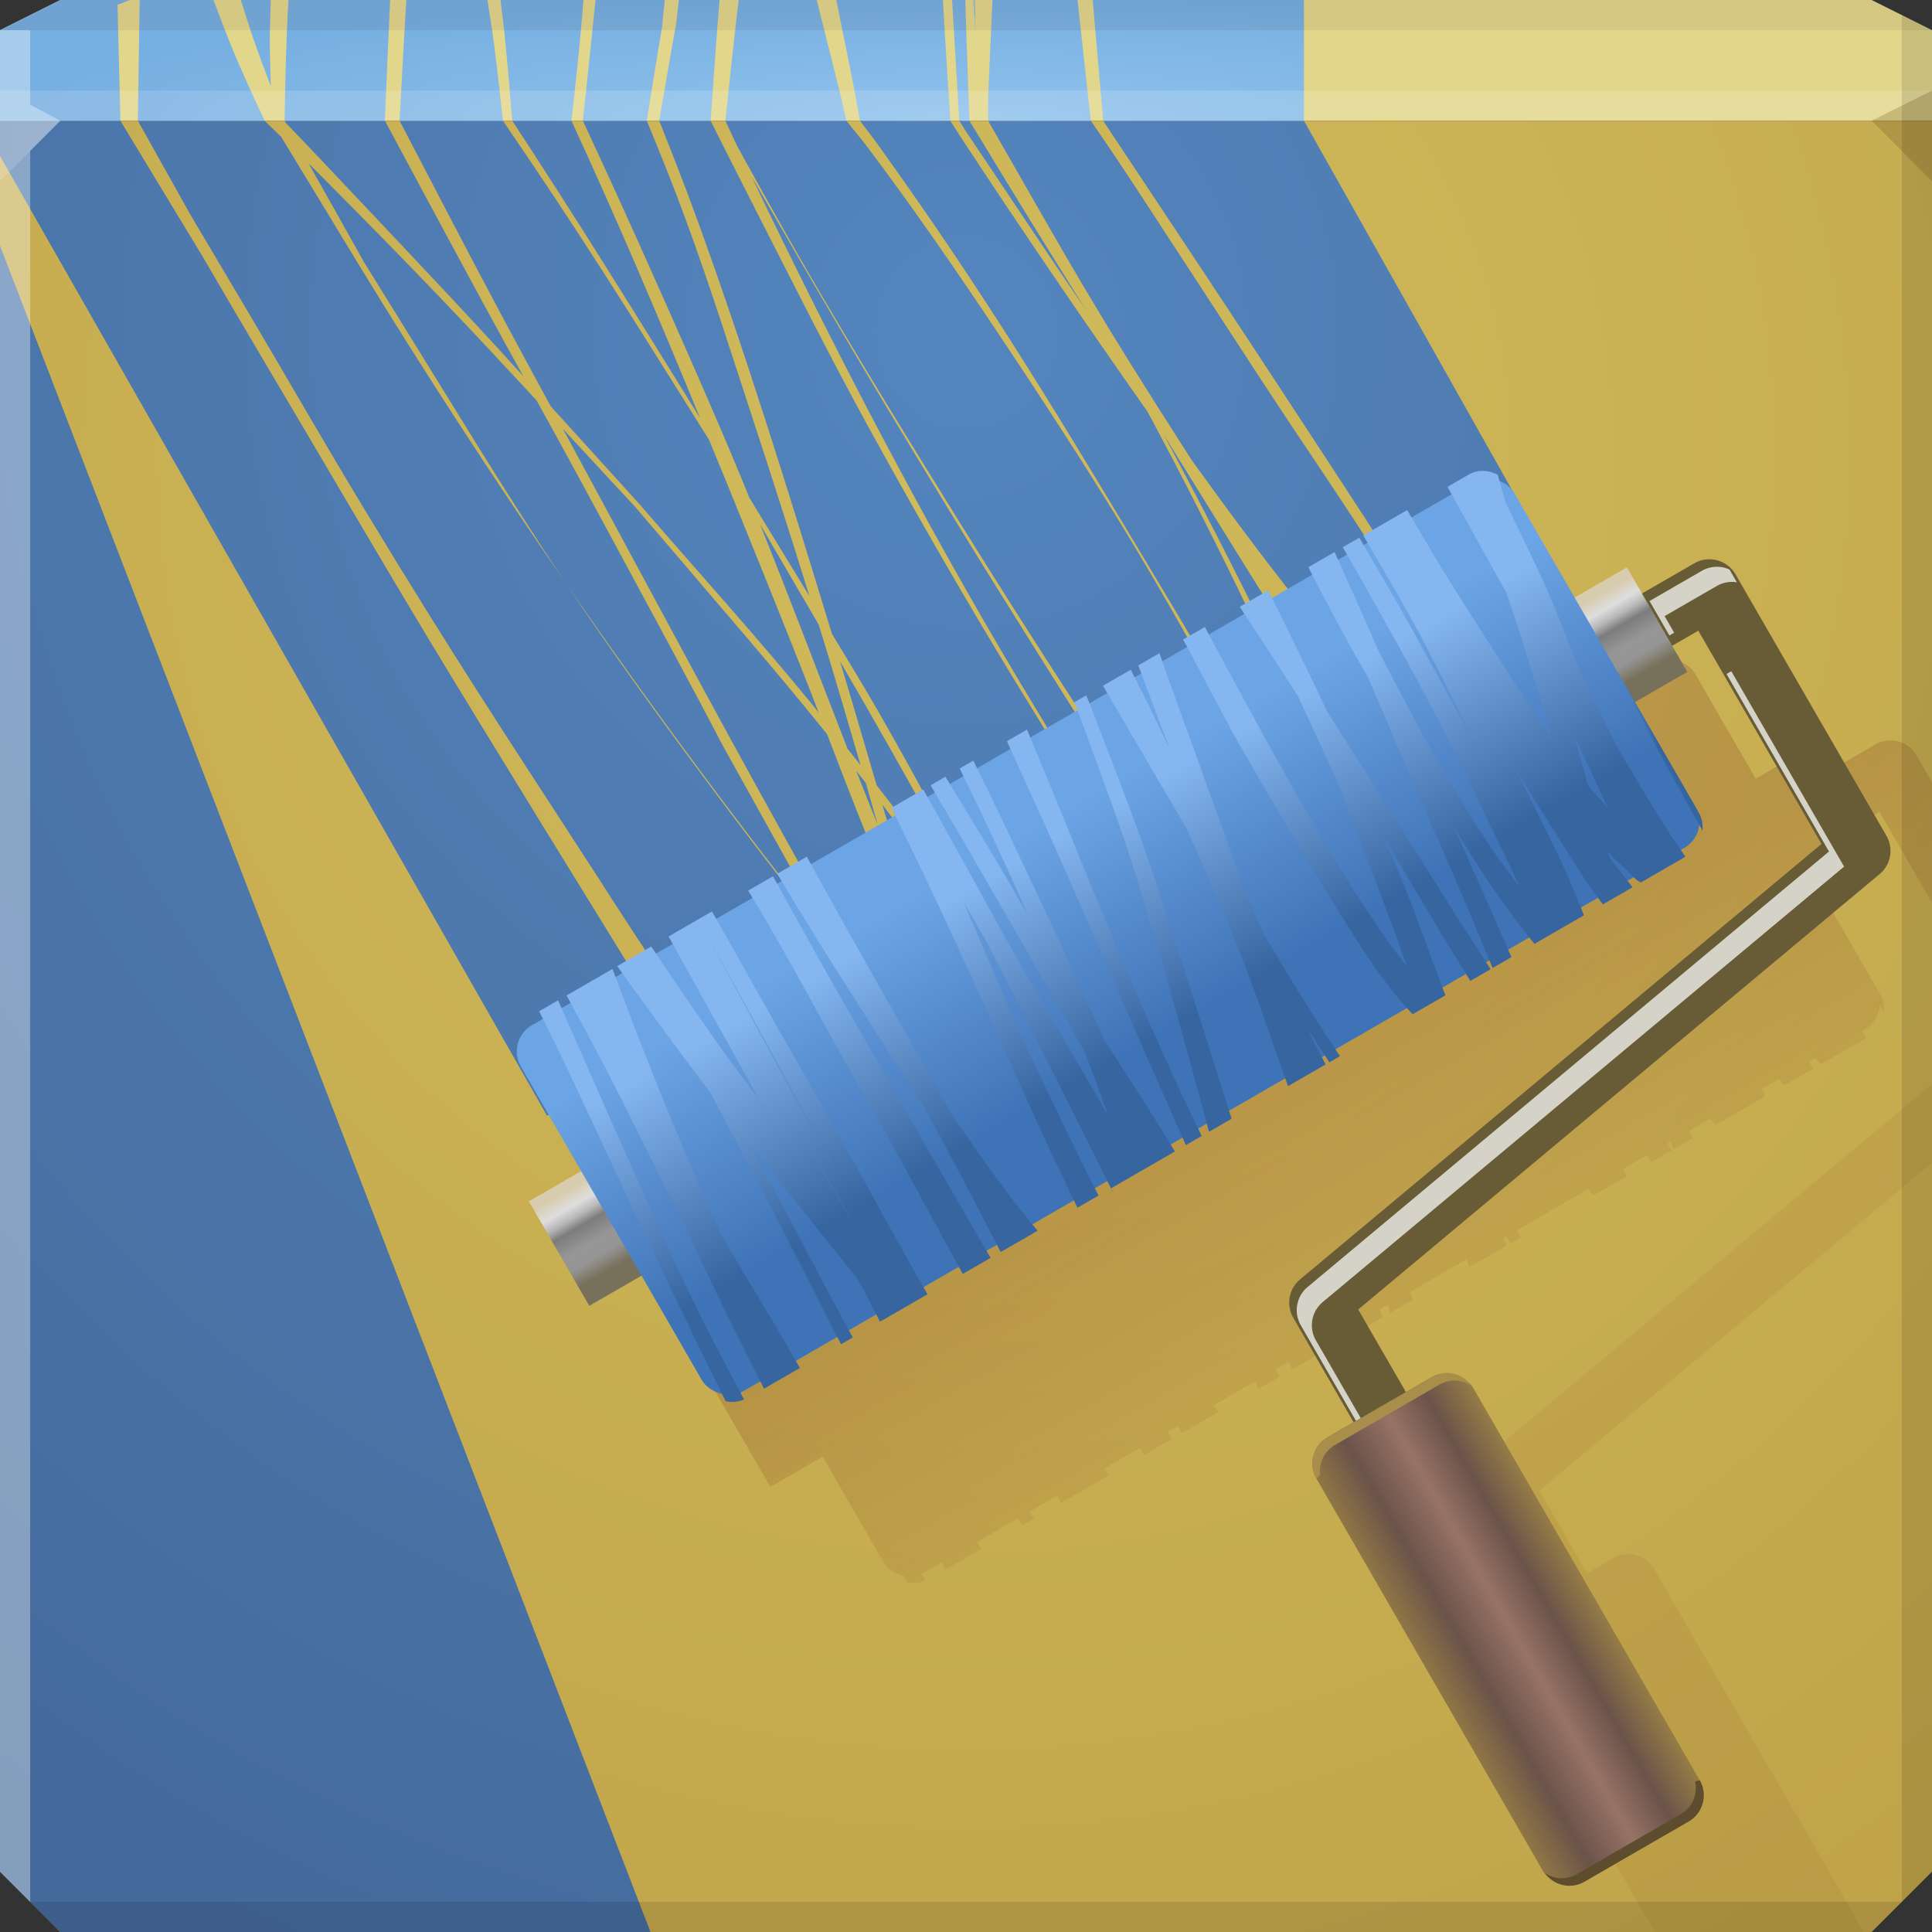 <?xml version="1.0" encoding="UTF-8" standalone="no"?>
<!-- Created with Inkscape (http://www.inkscape.org/) -->

<svg
   xmlns:dc="http://purl.org/dc/elements/1.1/"
   xmlns:cc="http://creativecommons.org/ns#"
   xmlns:rdf="http://www.w3.org/1999/02/22-rdf-syntax-ns#"
   xmlns:svg="http://www.w3.org/2000/svg"
   xmlns="http://www.w3.org/2000/svg"
   xmlns:xlink="http://www.w3.org/1999/xlink"
   xmlns:sodipodi="http://sodipodi.sourceforge.net/DTD/sodipodi-0.dtd"
   xmlns:inkscape="http://www.inkscape.org/namespaces/inkscape"
   width="64"
   height="64"
   id="svg13094"
   version="1.1"
   inkscape:version="0.91+devel r"
   sodipodi:docname="style.svg">
  <rect width="100%" height="100%" fill="#333333" stroke="none"/>
  <sodipodi:namedview
     id="base"
     pagecolor="#cbcdd6"
     bordercolor="#666666"
     borderopacity="1.0"
     inkscape:pageopacity="1"
     inkscape:pageshadow="2"
     inkscape:zoom="8.0000004"
     inkscape:cx="61.65793"
     inkscape:cy="29.358615"
     inkscape:document-units="px"
     inkscape:current-layer="svg13094"
     showgrid="true"
     inkscape:snap-bbox="true"
     inkscape:bbox-paths="true"
     inkscape:bbox-nodes="true"
     inkscape:snap-bbox-edge-midpoints="true"
     inkscape:snap-bbox-midpoints="true"
     inkscape:object-paths="true"
     inkscape:snap-intersection-paths="true"
     inkscape:object-nodes="true"
     inkscape:snap-smooth-nodes="true"
     inkscape:snap-midpoints="true"
     inkscape:snap-object-midpoints="true"
     inkscape:snap-center="true"
     showguides="true"
     inkscape:guide-bbox="true"
     inkscape:window-width="1920"
     inkscape:window-height="1027"
     inkscape:window-x="-10"
     inkscape:window-y="31"
     inkscape:window-maximized="1"
     inkscape:snap-global="false"
     fit-margin-top="0"
     fit-margin-left="0"
     fit-margin-right="0"
     fit-margin-bottom="0"
     showborder="true"
     inkscape:showpageshadow="false"
     inkscape:snap-page="true">
    <inkscape:grid
       type="xygrid"
       id="grid3075"
       empspacing="5"
       visible="true"
       enabled="true"
       snapvisiblegridlinesonly="true"
       originx="1.6362304e-08px"
       originy="18px" />
  </sodipodi:namedview>
  <defs
     id="defs13096">
    <linearGradient
       inkscape:collect="always"
       id="linearGradient4723">
      <stop
         style="stop-color:#560000;stop-opacity:0.149"
         offset="0"
         id="stop4725" />
      <stop
         style="stop-color:#560000;stop-opacity:0.051"
         offset="1"
         id="stop4727" />
    </linearGradient>
    <linearGradient
       id="linearGradient4573">
      <stop
         id="stop4575"
         offset="0"
         style="stop-color:#977e46;stop-opacity:1" />
      <stop
         style="stop-color:#6b534a;stop-opacity:1"
         offset="0.257"
         id="stop4765" />
      <stop
         style="stop-color:#977365;stop-opacity:1"
         offset="0.493"
         id="stop4577" />
      <stop
         id="stop4763"
         offset="0.77"
         style="stop-color:#6b534a;stop-opacity:1" />
      <stop
         id="stop4579"
         offset="1"
         style="stop-color:#8e7545;stop-opacity:1" />
    </linearGradient>
    <linearGradient
       id="linearGradient4473">
      <stop
         id="stop4475"
         style="stop-color:#6ca5e6;stop-opacity:1"
         offset="0" />
      <stop
         id="stop4477"
         style="stop-color:#3f73b7;stop-opacity:1"
         offset="1" />
    </linearGradient>
    <linearGradient
       id="linearGradient4310">
      <stop
         offset="0"
         style="stop-color:#77a6db;stop-opacity:1"
         id="stop4312" />
      <stop
         offset="1"
         style="stop-color:#4c7cba;stop-opacity:1"
         id="stop4314" />
    </linearGradient>
    <linearGradient
       id="linearGradient4302">
      <stop
         offset="0"
         style="stop-color:#86b6ef;stop-opacity:1"
         id="stop4304" />
      <stop
         offset="1"
         style="stop-color:#37659f;stop-opacity:1"
         id="stop4306" />
    </linearGradient>
    <linearGradient
       inkscape:collect="always"
       id="linearGradient4173">
      <stop
         style="stop-color:#cdaf57;stop-opacity:1"
         offset="0"
         id="stop4175" />
      <stop
         id="stop4183"
         offset="0.285"
         style="stop-color:#c99d40;stop-opacity:1" />
      <stop
         id="stop4181"
         offset="0.639"
         style="stop-color:#e0c86f;stop-opacity:1" />
      <stop
         style="stop-color:#c5a54d;stop-opacity:1"
         offset="1"
         id="stop4177" />
    </linearGradient>
    <linearGradient
       inkscape:collect="always"
       xlink:href="#linearGradient4173"
       id="linearGradient4179"
       x1="33"
       y1="51"
       x2="27"
       y2="51"
       gradientUnits="userSpaceOnUse" />
    <linearGradient
       inkscape:collect="always"
       xlink:href="#linearGradient4310"
       id="linearGradient4308"
       gradientUnits="userSpaceOnUse"
       x1="25"
       y1="17"
       x2="25"
       y2="31" />
    <radialGradient
       inkscape:collect="always"
       xlink:href="#linearGradient5602-5"
       id="radialGradient4140"
       cx="37.966"
       cy="26.576"
       fx="37.966"
       fy="26.576"
       r="32"
       gradientTransform="matrix(0,1.844,-1.75,0,78.508,-59)"
       gradientUnits="userSpaceOnUse" />
    <linearGradient
       id="linearGradient5602-5">
      <stop
         id="stop5604-2"
         style="stop-color:#5485be;stop-opacity:1;"
         offset="0" />
      <stop
         id="stop5606-7"
         style="stop-color:#446a9b;stop-opacity:1;"
         offset="1" />
    </linearGradient>
    <radialGradient
       inkscape:collect="always"
       xlink:href="#linearGradient3872"
       id="radialGradient3878"
       cx="32"
       cy="35.009"
       fx="32"
       fy="35.009"
       r="32"
       gradientTransform="matrix(1,0,0,0.126,0,-0.426)"
       gradientUnits="userSpaceOnUse" />
    <linearGradient
       inkscape:collect="always"
       id="linearGradient3872">
      <stop
         style="stop-color:#91c3ed;stop-opacity:1"
         offset="0"
         id="stop3874" />
      <stop
         style="stop-color:#76afe1;stop-opacity:1"
         offset="1"
         id="stop3876" />
    </linearGradient>
    <radialGradient
       inkscape:collect="always"
       xlink:href="#linearGradient3872"
       id="radialGradient4470"
       gradientUnits="userSpaceOnUse"
       gradientTransform="matrix(1,0,0,0.126,0,-0.426)"
       cx="32"
       cy="35.009"
       fx="32"
       fy="35.009"
       r="32" />
    <linearGradient
       id="linearGradient3979">
      <stop
         style="stop-color:#77715b;stop-opacity:1"
         offset="0"
         id="stop3981" />
      <stop
         id="stop3987"
         offset="0.198"
         style="stop-color:#959595;stop-opacity:1;" />
      <stop
         style="stop-color:#969696;stop-opacity:1;"
         offset="0.367"
         id="stop3989" />
      <stop
         id="stop3991"
         offset="0.582"
         style="stop-color:#7c7c7c;stop-opacity:1;" />
      <stop
         style="stop-color:#b7b7b7;stop-opacity:1;"
         offset="0.698"
         id="stop3993" />
      <stop
         id="stop3995"
         offset="0.821"
         style="stop-color:#dedede;stop-opacity:1;" />
      <stop
         style="stop-color:#d8ccaf;stop-opacity:1"
         offset="1"
         id="stop3983" />
    </linearGradient>
    <linearGradient
       inkscape:collect="always"
       xlink:href="#linearGradient3979"
       id="linearGradient4704"
       gradientUnits="userSpaceOnUse"
       x1="9.506"
       y1="25.303"
       x2="9.506"
       y2="22.317" />
    <linearGradient
       inkscape:collect="always"
       xlink:href="#linearGradient4473"
       id="linearGradient4706"
       gradientUnits="userSpaceOnUse"
       x1="25"
       y1="19.677"
       x2="25"
       y2="27.646" />
    <linearGradient
       inkscape:collect="always"
       xlink:href="#linearGradient4302"
       id="linearGradient4710"
       gradientUnits="userSpaceOnUse"
       gradientTransform="matrix(1,0,0,1.039,0,-0.951)"
       x1="25"
       y1="20.451"
       x2="25"
       y2="27.498" />
    <linearGradient
       inkscape:collect="always"
       xlink:href="#linearGradient4723"
       id="linearGradient4729"
       x1="33.549"
       y1="41.044"
       x2="38.494"
       y2="49.609"
       gradientUnits="userSpaceOnUse" />
    <radialGradient
       inkscape:collect="always"
       xlink:href="#linearGradient5602-0"
       id="radialGradient4140-2"
       cx="37.966"
       cy="26.576"
       fx="37.966"
       fy="26.576"
       r="32"
       gradientTransform="matrix(1.3133374e-7,1.844,-1.75,1.2465572e-7,78.508,-55)"
       gradientUnits="userSpaceOnUse" />
    <linearGradient
       id="linearGradient5602-0">
      <stop
         id="stop5604-5"
         style="stop-color:#d1bb5b;stop-opacity:1;"
         offset="0" />
      <stop
         id="stop5606-73"
         style="stop-color:#c0a349;stop-opacity:1;"
         offset="1" />
    </linearGradient>
    <linearGradient
       inkscape:collect="always"
       xlink:href="#linearGradient4573"
       id="linearGradient4777"
       gradientUnits="userSpaceOnUse"
       x1="33.073"
       y1="48.291"
       x2="27.059"
       y2="48.291" />
  </defs>
  <path
     inkscape:connector-curvature="0"
     style="color:#000000;display:inline;overflow:visible;visibility:visible;fill:#e2d68b;fill-opacity:1;fill-rule:nonzero;stroke:none;stroke-width:2.286;marker:none;enable-background:accumulate"
     d="M 2,0 0,1 0,4 32,4 64,4 64,1 62,0 32,0 2,0 Z"
     id="path6502" />
  <path
     inkscape:connector-curvature="0"
     style="color:#000000;display:inline;overflow:visible;visibility:visible;fill:url(#radialGradient4140-2);fill-opacity:1;fill-rule:nonzero;stroke:none;stroke-width:2.286;marker:none;enable-background:accumulate"
     d="m 0,4 0,30 0,28 2,2 30,0 30,0 2,-2 L 64,34 64,4 32,4 0,4 Z"
     id="path6498" />
  <g
     id="g3043-9"
     inkscape:export-filename="folder.png"
     inkscape:export-xdpi="90"
     inkscape:export-ydpi="90"
     transform="translate(-0.625,0.082)" />
  <g
     id="scalable-6"
     transform="matrix(1.039,0,0,1.039,1214.722,1878.812)"
     inkscape:label="#g3701"
     style="fill:#ffffff" />
  <g
     id="g3043-3"
     inkscape:export-filename="folder.png"
     inkscape:export-xdpi="90"
     inkscape:export-ydpi="90"
     transform="translate(-0.625,0.082)" />
  <g
     id="scalable-2"
     transform="matrix(1.039,0,0,1.039,1214.722,1878.812)"
     inkscape:label="#g3701"
     style="fill:#ffffff" />
  <path
     style="color:#000000;display:inline;overflow:visible;visibility:visible;opacity:1;fill:url(#radialGradient4140);fill-opacity:1;fill-rule:nonzero;stroke:none;stroke-width:2.286;stroke-linecap:butt;stroke-linejoin:miter;stroke-miterlimit:4;stroke-dasharray:none;stroke-dashoffset:0;stroke-opacity:1;marker:none;enable-background:accumulate"
     d="M 0,4 0,5.168 18.119,36.953 22.848,35.164 C 22.619,34.823 22.391,34.482 22.162,34.141 20.065,30.739 16.104,24.336 14.064,20.945 12.724,18.717 11.41,16.472 10.088,14.232 8.954,12.313 7.816,10.396 6.695,8.469 5.835,7.049 4.973,5.631 4.115,4.209 4.081,4.152 4.025,4.058 3.99,4 Z m 4.566,0 c 0.717,1.281 1.627,2.909 1.76,3.145 0.638,1.071 1.273,2.144 1.908,3.217 1.286,2.174 2.541,4.367 3.85,6.527 3.072,5.073 4.584,7.326 7.781,12.262 1.228,1.925 2.494,3.824 3.77,5.717 l 4.943,-1.871 c -0.31,-0.55 -0.547,-0.964 -0.898,-1.584 -1.188,-1.484 -2.358,-2.984 -3.5,-4.504 -2.387,-3.176 -3.996,-5.435 -5.41,-7.549 2.801,4.055 5.743,8.012 8.807,11.873 -0.029,-0.051 -0.043,-0.077 -0.072,-0.129 C 20.906,19.222 26.767,29.852 20.154,17.625 18.41,14.4 18.28,14.18 17.775,13.266 15.586,10.899 13.89,9.09 10.33,5.521 c -0.034,-0.034 -0.07,-0.066 -0.104,-0.1 0.585,1.035 0.851,1.507 1.826,3.252 2.981,4.79 4.626,7.56 6.682,10.635 C 16.351,15.857 14.064,12.336 11.877,8.756 11.026,7.344 10.166,5.938 9.311,4.529 9.129,4.353 8.948,4.176 8.766,4 Z M 27.576,31.232 c 0.041,0.072 0.064,0.109 0.104,0.18 0.36,0.449 0.732,0.888 1.096,1.334 -0.405,-0.501 -0.799,-1.009 -1.199,-1.514 z M 9.43,4 c 0.012,0.02 0.031,0.057 0.043,0.078 0.388,0.404 0.777,0.808 1.162,1.215 4.336,4.587 5.233,5.551 6.699,7.166 C 16.554,11.051 16.116,10.274 12.805,4.102 12.787,4.068 12.768,4.034 12.75,4 Z m 3.807,0 c 1.15,2.209 2.298,4.42 3.471,6.617 0.507,0.95 1.023,1.895 1.535,2.842 0.802,0.887 1.019,1.124 2.941,3.242 1.908,2.213 3.875,4.376 5.725,6.639 0.074,0.09 0.138,0.174 0.211,0.264 -0.209,-0.542 -0.421,-1.083 -0.635,-1.623 -0.789,-1.988 -1.589,-3.971 -2.396,-5.951 -0.2,-0.49 -0.405,-0.979 -0.605,-1.469 C 20.811,10.302 19.194,7.696 16.66,4 Z m 3.732,0 c 2.186,3.333 4.04,6.328 6.221,9.848 C 21.83,10.539 20.428,7.248 18.93,4 Z m 2.338,0 c 0.743,1.597 1.47,3.179 2.574,5.664 0.914,2.058 1.827,4.119 2.689,6.199 0.092,0.221 0.164,0.408 0.252,0.623 0.663,1.09 1.329,2.177 1.994,3.266 C 26.216,17.827 25.603,15.906 24.975,13.99 24.229,11.716 23.511,9.431 22.684,7.186 22.289,6.114 21.861,5.056 21.426,4 Z m 2.529,0 c 0.409,1.025 0.812,2.051 1.191,3.088 1.632,4.459 3.128,9.306 4.512,13.844 0.006,0.021 0.011,0.042 0.018,0.062 0.523,0.865 1.051,1.727 1.555,2.604 1.443,2.51 2.768,5.084 4.158,7.623 l 4.723,-1.787 c -1.498,-2.219 -2.916,-4.495 -4.311,-6.781 -1.687,-2.764 -3.301,-5.574 -4.861,-8.412 C 27.407,11.669 26.101,9.042 24.766,6.43 24.219,5.36 23.953,4.816 23.541,4 Z m 2.193,0 c 0.127,0.27 0.249,0.543 0.377,0.812 0.755,1.373 1.517,2.744 2.303,4.1 1.603,2.764 3.279,5.486 4.963,8.201 2.692,4.34 5.015,7.879 7.65,11.816 l 3.555,-1.344 c -0.303,-0.56 -0.533,-0.996 -0.887,-1.643 -1.407,-2.574 -2.8,-5.157 -4.307,-7.674 C 36.22,15.826 34.665,13.437 33.084,11.068 31.692,8.983 30.272,6.916 28.766,4.912 28.532,4.601 28.279,4.305 28.037,4 Z m 4.457,0 c 0.187,0.251 0.384,0.496 0.566,0.75 3.389,4.714 5.676,8.463 8.693,13.49 1.513,2.521 3.015,5.048 4.461,7.607 0.228,0.403 0.626,1.159 0.898,1.652 l 1.291,-0.49 C 42.495,22.449 40.351,17.995 38.016,13.641 35.894,10.627 33.818,7.58 31.797,4.498 31.43,3.923 31.794,4.492 31.48,4 Z m 3.291,0 c 0.081,0.127 0.161,0.255 0.242,0.383 1.321,1.963 2.624,3.939 3.959,5.893 C 35.379,9.314 34.776,8.355 34.182,7.391 33.487,6.264 32.801,5.131 32.113,4 L 32,4 Z m 0.955,0 c 3.055,5.329 3.468,6.128 6.732,11.225 0.555,0.766 1.11,1.533 1.676,2.291 1.36,1.824 2.784,3.599 4.186,5.391 1.421,1.815 1.715,2.179 2.279,2.891 l 2.008,-0.76 C 48.4,22.99 47.212,20.926 45.945,18.912 44.603,16.777 43.165,14.706 41.787,12.594 37.371,5.828 37.383,5.817 36.135,4 Z m 3.812,0 c 1.858,2.799 3.715,5.585 5.572,8.42 1.382,2.11 2.773,4.215 4.129,6.342 1.29,2.023 2.554,4.063 3.807,6.109 L 54.094,23.342 43.195,4 Z M 24.893,5.84 c 2.731,5.708 5.648,11.327 8.896,16.764 1.374,2.299 2.77,4.586 4.264,6.809 l 1.014,-0.385 C 38.151,27.595 37.231,26.164 36.324,24.727 34.736,22.208 33.145,19.692 31.592,17.152 28.551,12.179 26.861,9.267 24.893,5.84 Z M 0,8.141 0,34 l 0,28 2,2 19.548,0 z m 18.645,6.064 c 0.596,1.099 1.189,2.199 1.783,3.299 1.239,2.292 2.468,4.589 3.717,6.875 1.204,2.204 2.43,4.399 3.645,6.598 0.427,0.731 0.73,1.246 1.107,1.898 l 1.561,-0.59 c -0.114,-0.418 -0.221,-0.838 -0.336,-1.256 -0.477,-1.12 -0.96,-2.239 -1.418,-3.367 -0.45,-1.109 -0.876,-2.227 -1.307,-3.344 -1.757,-2.182 -3.434,-4.096 -6.352,-7.523 -1.148,-1.238 -1.615,-1.739 -2.4,-2.59 z m 19.887,0.168 c 0.112,0.209 0.229,0.416 0.34,0.625 2.926,5.518 4.072,8.042 5.74,11.932 l 1.434,-0.543 c -1.16,-1.868 -2.349,-3.718 -3.516,-5.582 -1.339,-2.14 -2.665,-4.288 -3.998,-6.432 z m -13.359,2.984 c 1.06,2.634 1.918,4.924 2.902,7.445 0.145,0.181 0.289,0.363 0.432,0.543 -0.421,-1.447 -0.846,-2.893 -1.287,-4.334 -0.033,-0.109 -0.07,-0.217 -0.104,-0.326 -0.59,-1.01 -1.2,-2.058 -1.943,-3.328 z m 17.197,2.32 c 0.689,1.047 1.369,2.101 2.066,3.143 0.745,1.113 1.509,2.214 2.268,3.318 l 0.424,-0.16 C 46.394,25.035 45.656,24.095 44.938,23.141 44.072,21.993 43.221,20.836 42.369,19.678 Z M 27.826,21.906 c 0.414,1.368 0.811,2.741 1.215,4.111 1.388,1.773 2.691,3.525 3.967,5.303 l 0.049,-0.02 C 30.874,27.214 29.395,24.606 27.826,21.906 Z m 0.541,3.635 c 0.228,0.579 0.452,1.151 0.705,1.773 C 28.941,26.856 28.814,26.396 28.682,25.938 28.572,25.796 28.474,25.678 28.367,25.541 Z m 0.859,1.107 c 0.333,1.134 0.675,2.265 1.004,3.4 0.286,0.666 0.565,1.334 0.852,2 l 1.637,-0.619 C 32.437,31.03 32.161,30.626 31.875,30.229 30.841,28.795 30.005,27.674 29.227,26.648 Z"
     id="path4347"
     inkscape:connector-curvature="0"
     sodipodi:nodetypes="cccccsscsccccssccccscccscscccccccccccccscscccsccscssccccccccssccsscccsscsccsssccccssccsssscccssscccccccccscccccssccsscccsscccccsccssccccccccssccccsccccsccsccccscccsccsccccccccccccccsc" />
  <g
     id="g3043"
     inkscape:export-filename="folder.png"
     inkscape:export-xdpi="90"
     inkscape:export-ydpi="90"
     transform="translate(-0.625,0.082)" />
  <g
     id="scalable"
     transform="matrix(1.039,0,0,1.039,1214.722,1878.812)"
     inkscape:label="#g3701"
     style="fill:#ffffff" />
  <path
     style="color:#000000;display:inline;overflow:visible;visibility:visible;opacity:1;fill:url(#linearGradient4729);fill-opacity:1;fill-rule:nonzero;stroke:none;stroke-width:2.286;stroke-linecap:butt;stroke-linejoin:miter;stroke-miterlimit:4;stroke-dasharray:none;stroke-dashoffset:0;stroke-opacity:1;marker:none;enable-background:accumulate"
     d="M 55.137 21.598 C 54.973 21.594 54.807 21.632 54.654 21.721 L 53.949 22.127 C 53.986 22.193 54.049 22.307 54.086 22.373 L 52.758 23.141 C 52.71 23.06 52.661 22.979 52.613 22.898 L 51.16 23.738 C 51.207 23.819 51.253 23.901 51.301 23.982 L 51.172 24.057 C 51.14 24.002 51.066 23.875 51.029 23.812 L 50.482 24.129 C 50.528 24.209 50.575 24.294 50.621 24.375 L 50.326 24.545 C 50.288 24.458 50.249 24.372 50.211 24.285 L 49.342 24.787 C 49.372 24.847 49.444 24.977 49.475 25.037 L 48.133 25.811 C 48.092 25.729 48.048 25.637 48.008 25.557 L 47.068 26.1 C 47.121 26.178 47.171 26.258 47.223 26.336 L 46.043 27.018 C 46.039 27.011 46.037 27.005 46.033 26.998 C 45.974 26.885 45.966 26.87 45.912 26.768 L 45.186 27.188 C 45.218 27.242 45.277 27.343 45.307 27.393 C 45.317 27.413 45.316 27.412 45.326 27.432 L 44.504 27.906 C 44.465 27.794 44.434 27.704 44.41 27.635 L 43.709 28.039 C 43.74 28.122 43.773 28.211 43.809 28.307 L 43.588 28.436 C 43.554 28.367 43.507 28.276 43.461 28.184 L 42.539 28.715 C 42.575 28.776 42.645 28.895 42.682 28.959 L 42.094 29.297 C 42.057 29.21 42.021 29.122 41.984 29.035 L 41.586 29.266 C 41.623 29.352 41.644 29.402 41.682 29.49 C 41.686 29.503 41.691 29.515 41.695 29.527 L 40.131 30.432 C 40.11 30.382 40.042 30.219 40.021 30.168 L 39.357 30.553 C 39.401 30.651 39.43 30.712 39.475 30.811 L 38.363 31.451 C 38.322 31.367 38.282 31.281 38.24 31.197 L 37.789 31.457 C 37.831 31.542 37.87 31.628 37.912 31.713 L 37.463 31.971 C 37.414 31.891 37.365 31.811 37.316 31.73 L 36.824 32.014 C 36.878 32.105 36.915 32.171 36.967 32.258 L 36.719 32.4 C 36.692 32.353 36.624 32.229 36.582 32.154 L 35.531 32.76 C 35.578 32.854 35.609 32.924 35.654 33.016 L 32.865 34.625 C 32.82 34.543 32.774 34.461 32.729 34.379 L 31.75 34.943 C 31.798 35.024 31.845 35.106 31.893 35.188 L 31.744 35.273 C 31.721 35.231 31.628 35.063 31.607 35.025 L 30.785 35.502 C 30.824 35.566 30.89 35.681 30.928 35.744 L 29.725 36.439 C 29.701 36.398 29.609 36.234 29.586 36.193 L 28.148 37.023 C 28.194 37.106 28.239 37.188 28.285 37.27 L 27.734 37.588 C 27.682 37.51 27.626 37.434 27.574 37.355 L 26.447 38.006 C 26.502 38.083 26.559 38.158 26.613 38.234 L 26.391 38.363 C 26.357 38.275 26.323 38.186 26.289 38.098 L 24.768 38.975 C 24.829 39.087 24.843 39.119 24.9 39.225 L 24.604 39.396 C 24.565 39.31 24.526 39.223 24.488 39.137 L 23.861 39.498 C 23.903 39.583 23.944 39.667 23.986 39.752 L 23.617 39.965 C 23.137 40.242 22.975 40.85 23.252 41.33 L 25.252 44.795 L 23.52 45.795 L 25.52 49.258 L 27.252 48.258 L 29.252 51.723 C 29.404 51.985 29.657 52.141 29.932 52.193 C 29.97 52.27 30 52.338 30.039 52.416 C 30.241 52.464 30.449 52.443 30.646 52.357 C 30.604 52.279 30.565 52.198 30.523 52.119 C 30.554 52.105 30.587 52.105 30.617 52.088 L 31.188 51.758 C 31.234 51.85 31.265 51.91 31.311 52.002 L 32.498 51.314 C 32.453 51.236 32.407 51.158 32.361 51.08 L 33.736 50.287 C 33.778 50.368 33.819 50.449 33.861 50.529 L 34.248 50.305 C 34.214 50.242 34.156 50.129 34.121 50.064 L 35.025 49.543 C 35.066 49.624 35.107 49.705 35.148 49.785 L 36.727 48.875 C 36.682 48.796 36.637 48.717 36.592 48.639 L 37.762 47.963 C 37.806 48.041 37.85 48.119 37.895 48.199 L 38.816 47.668 C 38.787 47.617 38.709 47.483 38.68 47.434 L 39.023 47.234 C 39.086 47.355 39.083 47.345 39.15 47.475 L 40.371 46.77 C 40.312 46.7 40.261 46.623 40.203 46.553 L 41.572 45.762 C 41.612 45.844 41.65 45.926 41.689 46.008 L 42.389 45.605 C 42.348 45.526 42.308 45.441 42.268 45.361 L 42.686 45.119 C 42.68 45.107 42.81 45.368 42.809 45.363 L 44.92 44.145 C 44.873 44.067 44.821 43.992 44.773 43.914 L 45.174 43.684 C 45.211 43.767 45.248 43.85 45.285 43.934 L 45.811 43.629 C 45.771 43.547 45.735 43.464 45.695 43.383 L 45.977 43.221 C 46 43.311 46.025 43.402 46.049 43.492 L 46.801 43.059 C 46.778 42.986 46.739 42.864 46.717 42.793 L 48.578 41.719 C 48.609 41.805 48.639 41.892 48.67 41.979 L 49.914 41.26 C 49.873 41.181 49.832 41.097 49.791 41.018 L 49.891 40.961 C 49.94 41.037 49.987 41.114 50.037 41.189 L 50.389 40.986 C 50.338 40.911 50.292 40.833 50.242 40.758 L 52.613 39.389 C 52.676 39.459 52.727 39.526 52.793 39.598 L 53.881 38.971 C 53.847 38.886 53.813 38.8 53.779 38.715 L 54.562 38.264 C 54.606 38.335 54.661 38.421 54.705 38.494 L 55.377 38.105 C 55.329 38.031 55.279 37.949 55.232 37.877 L 55.34 37.814 C 55.375 37.899 55.41 37.982 55.445 38.066 L 56.068 37.707 C 56.032 37.622 55.993 37.535 55.959 37.457 L 56.658 37.055 C 56.717 37.125 56.775 37.195 56.832 37.266 L 58.469 36.32 C 58.436 36.236 58.397 36.152 58.363 36.068 L 58.936 35.738 C 58.99 35.811 59.041 35.886 59.096 35.959 L 60.08 35.391 C 60.012 35.306 59.979 35.261 59.912 35.176 L 60.115 35.057 C 60.191 35.131 60.269 35.198 60.355 35.232 L 61.83 34.381 C 61.779 34.304 61.731 34.232 61.678 34.154 L 61.795 34.088 C 62.094 33.915 62.25 33.612 62.273 33.293 C 62.319 33.374 62.353 33.435 62.4 33.52 C 62.413 33.319 62.387 33.112 62.277 32.922 L 60.16 29.258 L 61.893 28.258 L 61.393 27.393 L 62.26 26.893 L 64 29.908 L 64 25.908 L 63.49 25.025 A 1 1 0 0 0 62.572 24.527 A 1 1 0 0 0 62.125 24.66 L 60.393 25.66 L 59.893 24.795 L 58.16 25.795 L 56.16 22.33 C 56.044 22.129 55.863 21.999 55.664 21.918 C 55.646 21.855 55.629 21.792 55.611 21.729 C 55.463 21.649 55.301 21.602 55.137 21.598 z M 64 35.912 L 49.064 48.383 A 1 1 0 0 0 48.84 49.65 L 50.84 53.115 L 49.975 53.615 C 49.855 53.684 49.754 53.775 49.676 53.879 C 49.598 53.982 49.541 54.098 49.508 54.221 L 49.508 54.223 C 49.441 54.469 49.469 54.741 49.607 54.98 L 54.814 64 L 61.744 64 L 54.873 52.1 L 54.805 51.98 C 54.761 51.904 54.706 51.84 54.646 51.781 C 54.62 51.755 54.593 51.732 54.564 51.709 C 54.544 51.693 54.525 51.677 54.504 51.662 C 54.498 51.658 54.49 51.658 54.484 51.654 L 54.482 51.652 C 54.412 51.606 54.338 51.572 54.26 51.545 C 54.225 51.533 54.192 51.52 54.156 51.512 C 54.044 51.487 53.93 51.474 53.814 51.488 C 53.686 51.504 53.557 51.546 53.438 51.615 L 52.572 52.115 L 50.992 49.379 L 64 38.516 L 64 35.912 z "
     id="rect4166" />
  <g
     transform="rotate(-30,46.464,14.999)"
     id="g4686">
    <rect
       style="color:#000000;display:inline;overflow:visible;visibility:visible;opacity:1;fill:url(#linearGradient4704);fill-opacity:1;fill-rule:nonzero;stroke:none;stroke-width:2.286;stroke-linecap:butt;stroke-linejoin:miter;stroke-miterlimit:4;stroke-dasharray:none;stroke-dashoffset:0;stroke-opacity:1;marker:none;enable-background:accumulate"
       id="rect4688"
       width="42"
       height="4"
       x="9"
       y="22"
       rx="0"
       ry="0" />
    <rect
       style="color:#000000;display:inline;overflow:visible;visibility:visible;opacity:1;fill:url(#linearGradient4706);fill-opacity:1;fill-rule:nonzero;stroke:none;stroke-width:2.286;stroke-linecap:butt;stroke-linejoin:miter;stroke-miterlimit:4;stroke-dasharray:none;stroke-dashoffset:0;stroke-opacity:1;marker:none;enable-background:accumulate"
       id="rect4690"
       width="38"
       height="14"
       x="11"
       y="17"
       rx="1"
       ry="1" />
    <path
       sodipodi:nodetypes="ccccc"
       inkscape:connector-curvature="0"
       id="path4692"
       d="m 51,24 2,0 0,10 -23,4 0,6"
       style="color:#000000;display:inline;overflow:visible;visibility:visible;opacity:1;fill:none;fill-opacity:0.882;fill-rule:nonzero;stroke:#675c36;stroke-width:2;stroke-linecap:butt;stroke-linejoin:round;stroke-miterlimit:4;stroke-dasharray:none;stroke-dashoffset:0;stroke-opacity:1;marker:none;enable-background:accumulate" />
    <path
       inkscape:connector-curvature="0"
       id="path4694"
       d="m 53.545,23.45 a 1,1 0 0 0 -0.454,-0.109 l -2,-1.86e-4 -2.92e-4,1.317 0.183,-3.97e-4 3.99e-4,-0.634 2,1.85e-4 a 1,1 0 0 1 0.633,0.228 l 4.83e-4,-0.489 a 1,1 0 0 0 -0.363,-0.313 z m -1.27,3.259 -0.183,3.97e-4 -6.78e-4,6.79 -22.173,3.858 a 1,1 0 0 0 -0.827,0.984 l -6.62e-4,5.318 0.183,-3.97e-4 7.69e-4,-4.634 a 1,1 0 0 1 0.827,-0.984 l 22.173,-3.858 5.72e-4,-7.474 z"
       style="color:#000000;font-style:normal;font-variant:normal;font-weight:normal;font-stretch:normal;font-size:medium;line-height:normal;font-family:sans-serif;text-indent:0;text-align:start;text-decoration:none;text-decoration-line:none;text-decoration-style:solid;text-decoration-color:#000000;letter-spacing:normal;word-spacing:normal;text-transform:none;direction:ltr;block-progression:tb;writing-mode:lr-tb;baseline-shift:baseline;text-anchor:start;white-space:normal;shape-padding:0;clip-rule:nonzero;display:inline;overflow:visible;visibility:visible;opacity:1;isolation:auto;mix-blend-mode:normal;color-interpolation:sRGB;color-interpolation-filters:linearRGB;solid-color:#000000;solid-opacity:1;fill:#ffffff;fill-opacity:0.723;fill-rule:nonzero;stroke:none;stroke-width:2;stroke-linecap:butt;stroke-linejoin:round;stroke-miterlimit:4;stroke-dasharray:none;stroke-dashoffset:0;stroke-opacity:1;marker:none;color-rendering:auto;image-rendering:auto;shape-rendering:auto;text-rendering:auto;enable-background:accumulate" />
    <rect
       ry="1"
       rx="1"
       y="42"
       x="27"
       height="17"
       width="6"
       id="rect4775"
       style="color:#000000;display:inline;overflow:visible;visibility:visible;opacity:1;fill:url(#linearGradient4777);fill-opacity:1;fill-rule:nonzero;stroke:none;stroke-width:2;stroke-linecap:butt;stroke-linejoin:round;stroke-miterlimit:4;stroke-dasharray:none;stroke-dashoffset:0;stroke-opacity:1;marker:none;enable-background:accumulate" />
    <path
       style="color:#000000;display:inline;overflow:visible;visibility:visible;opacity:1;fill:#a88e4a;fill-opacity:1;fill-rule:nonzero;stroke:none;stroke-width:2;stroke-linecap:butt;stroke-linejoin:round;stroke-miterlimit:4;stroke-dasharray:none;stroke-dashoffset:0;stroke-opacity:1;marker:none;enable-background:accumulate"
       d="M 47.814 45.488 C 47.686 45.504 47.557 45.546 47.438 45.615 L 43.975 47.615 C 43.495 47.892 43.33 48.501 43.607 48.98 L 43.732 48.857 C 43.682 48.469 43.863 48.074 44.225 47.865 L 47.688 45.865 C 48.033 45.666 48.443 45.701 48.75 45.912 C 48.533 45.603 48.173 45.443 47.814 45.488 z "
       transform="rotate(30,46.464,14.999)"
       id="path4698" />
    <path
       style="color:#000000;display:inline;overflow:visible;visibility:visible;opacity:1;fill:#5e4c2e;fill-opacity:1;fill-rule:nonzero;stroke:none;stroke-width:2;stroke-linecap:butt;stroke-linejoin:round;stroke-miterlimit:4;stroke-dasharray:none;stroke-dashoffset:0;stroke-opacity:1;marker:none;enable-background:accumulate"
       d="M 56.305 58.971 L 56.152 59.012 C 56.243 59.425 56.075 59.864 55.688 60.088 L 52.225 62.088 C 51.883 62.285 51.478 62.25 51.172 62.045 C 51.469 62.458 52.024 62.598 52.475 62.338 L 55.938 60.338 C 56.417 60.061 56.582 59.45 56.305 58.971 z "
       transform="rotate(30,46.464,14.999)"
       id="path4767" />
    <path
       style="color:#000000;display:inline;overflow:visible;visibility:visible;opacity:1;fill:url(#linearGradient4710);fill-opacity:1;fill-rule:nonzero;stroke:none;stroke-width:2.286;stroke-linecap:butt;stroke-linejoin:miter;stroke-miterlimit:4;stroke-dasharray:none;stroke-dashoffset:0;stroke-opacity:1;marker:none;enable-background:accumulate"
       d="m 12.443,16.719 c -0.032,0.496 -0.06,0.993 -0.098,1.488 -0.112,1.485 -0.251,2.968 -0.375,4.452 -0.25,3.002 -0.455,5.429 -0.637,8.336 0.151,0.142 0.343,0.229 0.557,0.254 0.044,-1.307 0.097,-2.614 0.191,-3.918 0.111,-1.544 0.281,-3.083 0.438,-4.623 0.203,-1.998 0.43,-3.993 0.648,-5.989 l -0.725,0 z m 1.047,0 c -0.073,3.128 -0.137,3.77 -0.336,6.984 -0.014,0.655 -0.021,0.645 -0.029,1.041 -0.036,0.374 -0.061,0.548 -0.104,1.017 -0.095,1.05 -0.162,2.102 -0.242,3.153 -0.035,0.551 -0.082,1.469 -0.137,2.357 l 1.373,0 c -0.001,-0.586 1.04e-4,-1.172 -0.006,-1.758 -0.009,-0.883 -0.036,-1.766 -0.041,-2.649 -0.002,-0.254 0.002,-0.507 0.002,-0.761 0.185,-1.851 0.377,-3.517 0.74,-6.015 0.164,-1.125 0.353,-2.246 0.535,-3.368 l -1.756,0 z m 1.939,0 c 0.053,0.589 0.118,1.176 0.182,1.764 0.141,1.315 0.259,2.332 0.395,3.405 -0.046,1.365 -0.089,2.73 -0.148,4.095 -0.077,1.763 -0.192,3.525 -0.27,5.288 l 0.447,0 c 0.047,-1.889 0.152,-4.581 0.266,-7.179 0.108,0.752 0.223,1.502 0.334,2.253 0.039,0.249 0.297,1.941 0.506,3.305 -0.004,0.164 -0.003,0.328 -0.008,0.491 -0.011,0.377 -0.04,0.752 -0.057,1.129 l 1.82,0 c 0.002,-0.506 0.004,-1.011 0.01,-1.517 0.017,-1.369 0.058,-2.738 0.074,-4.107 0.018,-1.495 0.016,-2.991 0.029,-4.487 0.034,-3.027 0.037,-3.702 0.045,-4.442 l -1.66,0 c -0.009,0.491 -0.011,0.983 -0.025,1.474 -0.099,6.157 -0.085,5.373 -0.08,4.7 -0.069,-0.584 -0.09,-0.781 -0.229,-1.967 -0.135,-1.4 -0.239,-2.803 -0.33,-4.206 l -1.301,0 z m 5.008,0 c 0.011,0.55 0.022,1.039 0.018,2.071 -0.005,1.19 -0.044,2.379 -0.059,3.569 -0.084,6.94 0.04,1.189 -0.145,8.376 -0.002,0.183 -0.004,0.354 -0.006,0.536 l 1.064,0 c -0.004,-0.601 -0.006,-1.074 -0.006,-2.763 2.39e-4,-1.382 0.008,-2.764 0.012,-4.146 0.004,-1.398 -0.004,-2.796 0.014,-4.194 0.026,-2.026 0.045,-2.926 0.059,-3.449 l -0.951,0 z m 1.115,0 c 0.003,0.194 0.002,0.387 0.006,0.581 0.062,2.95 0.166,4.783 0.301,7.749 0.021,0.324 0.03,0.471 0.047,0.755 -0.047,1.772 -0.075,2.537 -0.211,5.467 l 1.41,0 c -0.274,-1.546 -0.408,-3.12 -0.529,-4.692 0.004,-0.629 0.005,-0.984 0.018,-2.672 0.011,-1.52 0.019,-3.038 0.039,-4.558 0.012,-0.877 0.031,-1.754 0.049,-2.631 l -1.129,0 z m 4.367,0 c -0.167,2.517 -0.306,4.131 -0.605,7.237 -0.153,1.59 -0.336,3.177 -0.48,4.769 -0.077,0.848 -0.139,1.697 -0.205,2.546 l 0.807,0 c 0.084,-1.73 0.234,-3.399 0.396,-5.581 0.319,-2.715 0.447,-3.913 0.598,-5.079 -6.79e-4,0.552 -0.001,0.788 -0.002,1.506 -0.053,1.457 -0.154,2.912 -0.23,4.369 -0.4,6.656 -0.286,4.866 -0.277,4.785 l 2.438,0 c -0.033,-1.451 -0.107,-2.901 -0.18,-4.351 0.19,-1.84 0.36,-3.68 0.512,-5.524 0.128,-1.558 0.26,-3.117 0.357,-4.677 l -0.521,0 c -0.116,1.791 -0.271,3.578 -0.471,5.362 0.002,-0.739 0.002,-1.478 -0.008,-2.217 -0.013,-1.049 -0.041,-2.096 -0.066,-3.145 l -0.568,0 c 0.034,2.792 0.015,3.834 0.012,7.434 -0.005,5.234 -0.004,3.371 0,2.724 -0.113,0.753 -0.255,1.502 -0.381,2.253 -0.001,-0.604 -0.008,-1.207 -0.01,-1.811 -0.019,-5.222 -0.019,-3.679 0.072,-8.827 0.024,-1.524 0.02,-1.232 0.027,-1.774 l -1.213,0 z m 4.416,0 c -0.116,1.149 -0.227,2.348 -0.297,3.035 -0.302,3.028 -0.676,6.047 -0.998,9.073 -0.087,0.814 -0.177,1.63 -0.262,2.444 l 0.607,0 c 0.268,-3.833 0.775,-7.645 1.307,-11.446 0.276,-2.049 0.33,-2.509 0.41,-3.106 l -0.768,0 z m 2.574,0 c -0.011,0.093 -0.018,0.146 -0.029,0.242 -0.288,1.598 -0.536,3.203 -0.863,4.793 -0.514,2.498 -1.387,5.86 -2.045,8.362 -0.101,0.386 -0.204,0.771 -0.311,1.155 l 0.867,0 c 0.289,-1.337 0.53,-2.363 1.074,-4.901 0.322,-1.502 0.658,-3.001 0.938,-4.513 0.296,-1.602 0.526,-3.216 0.789,-4.824 0.012,-0.104 0.028,-0.21 0.041,-0.315 l -0.461,0 z m 1.1,0 c 0.004,1.36 0.021,3.336 0.033,5.451 -0.142,1.487 -0.303,2.971 -0.52,4.45 -0.182,1.245 -0.437,2.476 -0.662,3.713 -0.057,0.313 -0.116,0.625 -0.174,0.938 l 1.438,0 c 0.018,-0.455 0.041,-0.918 0.074,-1.385 0.021,0.462 0.038,0.923 0.068,1.385 l 0.406,0 c -0.108,-1.589 -0.149,-3.183 -0.164,-4.777 0.053,-0.461 0.103,-0.923 0.168,-1.383 0.086,-0.612 1.206,-6.844 1.338,-7.58 0.015,-0.076 0.115,-0.605 0.156,-0.812 l -0.811,0 c -0.036,0.212 -0.084,0.498 -0.115,0.684 -0.125,0.767 -0.249,1.534 -0.377,2.3 0.04,-0.514 0.088,-1.112 0.123,-1.563 0.049,-0.85 0.051,-0.902 0.082,-1.421 l -1.064,0 z m 3.057,0 c 3.74e-4,0.064 0.002,0.18 0.002,0.238 -0.116,3.361 -0.139,2.981 -0.109,6.417 0.009,1.09 0.023,2.179 0.059,3.269 0.062,1.898 0.077,3.049 0.432,4.629 l 1.256,0 c 0.013,-0.093 0.028,-0.185 0.041,-0.278 0.19,-1.133 0.404,-2.261 0.57,-3.398 0.092,-0.633 0.164,-1.269 0.242,-1.904 -7.57e-4,0.173 -0.007,0.18 0.047,3.595 0.013,0.829 0.039,1.357 0.051,1.985 l 0.777,0 c -0.105,-2.032 -0.148,-3.352 -0.26,-6.206 -0.051,-1.294 -0.106,-2.588 -0.16,-3.882 0.119,-1.514 0.232,-3.039 0.312,-4.464 l -1.086,0 c 0.077,1.174 0.13,2.349 0.191,3.524 -0.092,1.087 -0.194,2.173 -0.305,3.256 -0.317,2.018 -0.66,4.226 -1.043,6.304 -0.155,-1.016 -0.223,-2.032 -0.273,-3.173 -0.048,-1.08 -0.047,-2.163 -0.047,-3.244 -3.57e-4,-2.178 0.071,-4.233 0.133,-6.407 0.005,-0.127 0.005,-0.144 0.01,-0.26 l -0.84,0 z m 4.799,0 c -0.038,0.691 -0.071,1.367 -0.105,2.923 -0.009,0.409 -0.006,0.817 -0.01,1.226 -0.243,2.092 -0.52,4.392 -0.619,5.215 -0.163,1.735 -0.396,3.46 -0.619,5.187 l 0.719,0 c 0.048,-0.408 0.083,-0.71 0.137,-1.206 0.127,-1.172 0.25,-2.345 0.373,-3.518 0.016,1.307 0.071,2.588 0.289,4.217 0.023,0.17 0.058,0.338 0.084,0.508 l 1.891,0 c 0.087,-0.583 0.167,-1.169 0.223,-1.766 0.08,-0.852 0.12,-1.706 0.174,-2.56 0.022,-0.358 0.039,-0.716 0.062,-1.074 0.002,0.088 0.002,0.176 0.004,0.264 0.018,0.765 0.055,1.528 0.082,2.292 0.027,0.643 0.037,1.289 0.082,1.931 0.022,0.306 0.06,0.609 0.096,0.914 l 1.137,0 c -0.072,-0.48 -0.145,-1.002 -0.168,-1.208 0.011,-0.053 0.018,-0.107 0.029,-0.16 0.004,-0.02 0.009,-0.041 0.014,-0.061 0.072,0.299 0.151,0.594 0.248,0.883 0.059,0.177 0.085,0.407 0.195,0.546 l 1.703,0 c -0.025,-0.381 -0.063,-0.795 -0.078,-1.127 -0.047,-1.073 -0.057,-2.148 -0.059,-3.222 0.019,-0.285 0.032,-0.571 0.053,-0.855 0.052,-0.701 0.093,-1.403 0.172,-2.101 0.099,-0.87 0.268,-1.73 0.361,-2.601 0.107,-0.991 0.16,-1.987 0.24,-2.98 0.011,-0.144 0.01,-0.13 0.02,-0.26 0.077,-0.307 0.154,-0.615 0.232,-0.922 C 48.648,16.918 48.353,16.719 48,16.719 l -0.814,0 c -0.009,0.706 -0.023,1.392 -0.041,2.625 -0.008,0.46 -0.014,0.92 -0.021,1.38 -0.108,0.538 -0.219,1.076 -0.328,1.614 -0.25,1.106 -0.507,2.211 -0.764,3.315 -0.024,-0.215 -0.056,-0.428 -0.074,-0.644 -0.079,-0.954 -0.11,-1.912 -0.156,-2.869 -0.047,-0.964 -0.095,-1.928 -0.123,-2.893 -0.024,-0.843 -0.022,-1.686 -0.033,-2.53 l -1.68,0 c 0.003,1.151 0.022,2.303 -0.006,3.453 -0.024,0.996 -0.14,2.982 -0.262,4.704 0.06,-2.016 0.116,-4.288 0.127,-5.772 -0.006,-1.59 -0.007,-1.775 -0.01,-2.385 l -0.631,0 c -0.005,2.177 -0.031,4.514 -0.121,6.519 -0.056,1.252 -0.154,2.5 -0.244,3.75 -0.058,0.799 -0.113,1.598 -0.186,2.396 -0.294,-2.09 -0.232,-3.144 -0.27,-5.895 0.042,-1.063 0.078,-2.125 0.125,-3.187 0.14,-1.192 0.255,-2.387 0.381,-3.581 l -1.004,0 z m -23.355,0.436 c -0.012,1.332 -0.039,2.662 -0.068,3.993 -0.033,1.495 -0.071,2.99 -0.121,4.485 -0.009,0.276 -0.025,0.551 -0.035,0.826 0.019,-0.84 0.03,-1.681 0.049,-2.521 0.039,-1.733 0.092,-3.466 0.137,-5.199 0.013,-0.528 0.027,-1.056 0.039,-1.583 z m -0.57,7.209 c 0.009,2.592 0.003,2.983 0.002,4.076 -0.01,-0.643 -0.021,-1.286 -0.021,-1.929 -9.8e-5,-0.13 0.013,-1.337 0.02,-2.148 z M 49,25.385 c -0.021,0.363 -0.022,0.318 -0.051,0.832 -0.099,1.742 -0.127,2.89 -0.141,4.592 C 48.92,30.642 49,30.451 49,30.231 l 0,-4.846 z m -2.271,0.465 c -0.006,0.044 -0.014,0.088 -0.02,0.132 -0.069,0.538 -0.107,1.081 -0.154,1.622 -0.054,0.612 -0.071,0.802 -0.082,0.995 -0.064,-0.305 -0.127,-0.611 -0.205,-0.981 0.152,-0.59 0.306,-1.179 0.461,-1.768 z"
       id="path4702"
       inkscape:connector-curvature="0" />
  </g>
  <path
     style="color:#000000;display:inline;overflow:visible;visibility:visible;opacity:1;fill:url(#radialGradient4470);fill-opacity:1;fill-rule:nonzero;stroke:none;stroke-width:2.286;stroke-linecap:butt;stroke-linejoin:miter;stroke-miterlimit:4;stroke-dasharray:none;stroke-dashoffset:0;stroke-opacity:1;marker:none;enable-background:accumulate"
     d="M 2 0 L 0 1 L 0 4 L 3.99 4 C 3.96 2.925 3.927 1.519 3.893 0.158 L 4.299 0 L 2 0 z M 4.627 0 C 4.6 1.79 4.591 2.37 4.566 4 L 8.766 4 C 8.373 3.155 7.979 2.312 7.627 1.441 C 7.444 0.99 7.257 0.502 7.074 0 L 4.627 0 z M 7.977 0 C 8.088 0.353 8.201 0.706 8.322 1.072 C 8.523 1.677 8.747 2.269 8.971 2.859 C 8.96 2.335 8.938 1.815 8.936 1.287 C 8.935 1.193 8.961 0.338 8.969 0 L 7.977 0 z M 9.557 0 C 9.482 1.183 9.444 2.781 9.43 4 L 12.75 4 C 12.801 2.669 12.865 1.334 12.924 0 L 9.557 0 z M 13.459 0 C 13.378 1.336 13.308 2.667 13.236 4 L 16.66 4 C 16.57 3.191 16.49 2.431 16.363 1.439 C 16.301 0.955 16.221 0.479 16.148 0 L 13.459 0 z M 16.58 0 C 16.631 0.429 16.688 0.855 16.73 1.289 C 16.827 2.266 16.898 3.127 16.969 4 L 18.93 4 C 19.082 2.659 19.229 1.32 19.326 0 L 16.58 0 z M 19.727 0 C 19.597 1.299 19.431 2.864 19.307 4 L 21.426 4 C 21.594 2.965 21.754 1.933 21.932 0.895 C 21.958 0.598 21.992 0.298 22.021 0 L 19.727 0 z M 22.488 0 C 22.456 0.291 22.438 0.432 22.402 0.764 C 22.206 1.844 22.025 2.922 21.836 4 L 23.541 4 C 23.635 2.65 23.742 1.115 23.836 0 L 22.488 0 z M 24.469 0 C 24.308 1.339 24.168 2.669 24.029 4 L 28.037 4 C 27.749 2.679 27.393 1.396 27.078 0.09 L 27.053 0 L 24.469 0 z M 27.703 0 C 27.966 1.332 28.256 2.651 28.486 4 L 31.48 4 C 31.229 0.051 31.259 0.351 31.236 0 L 27.703 0 z M 31.539 0 C 31.62 1.333 31.696 2.667 31.777 4 L 32 4 L 32.113 4 C 32.076 2.889 32.035 1.778 31.996 0.668 C 31.99 0.455 31.984 0.216 31.979 0 L 31.539 0 z M 32.225 0 C 32.244 0.197 32.265 0.393 32.283 0.59 C 32.283 0.579 32.282 0.569 32.281 0.559 C 32.281 0.546 32.282 0.534 32.281 0.521 C 32.269 0.347 32.253 0.174 32.24 0 L 32.225 0 z M 32.281 0.521 C 32.286 0.596 32.296 0.669 32.301 0.744 C 32.3 0.495 32.301 0.252 32.301 0 L 32.275 0 C 32.28 0.173 32.276 0.349 32.281 0.521 z M 32.301 0.744 C 32.301 0.755 32.299 0.766 32.299 0.777 C 32.304 0.828 32.31 0.879 32.314 0.93 C 32.31 0.867 32.305 0.806 32.301 0.744 z M 32.299 0.777 C 32.294 0.725 32.29 0.672 32.285 0.619 C 32.29 0.775 32.296 0.932 32.301 1.088 C 32.3 0.984 32.299 0.882 32.299 0.777 z M 32.877 0 C 32.818 1.309 32.741 3.014 32.732 3.205 C 32.733 3.626 32.733 3.631 32.732 4 L 36.135 4 C 36.049 3.239 36.053 3.244 35.756 0.566 C 35.735 0.372 35.716 0.192 35.695 0 L 32.877 0 z M 36.197 0 C 36.235 0.415 36.185 -0.117 36.229 0.371 C 36.337 1.587 36.437 2.794 36.545 4 L 43.195 4 L 43.195 0 L 36.197 0 z "
     id="path4327" />
  <path
     inkscape:connector-curvature="0"
     style="fill:#ffffff;fill-opacity:0.145;fill-rule:nonzero"
     d="M 0,3 0,6 2,4 32,4 62,4 64,3 32,3 0,3 Z"
     id="path4298" />
  <path
     inkscape:connector-curvature="0"
     style="fill:#1f0700;fill-opacity:0.07;fill-rule:nonzero"
     d="M 2,0 0,1 32,1 64,1 62,0 32,0 2,0 Z"
     id="path4444" />
  <path
     d="M 64,6 62,4 64,3 Z"
     id="path3028"
     style="fill:#1f0700;fill-opacity:0.138"
     inkscape:connector-curvature="0" />
  <path
     inkscape:connector-curvature="0"
     style="fill:#ffffff;fill-opacity:0.351;fill-rule:nonzero"
     d="M 0,1 0,34 0,62 1,63 1,34 1,5 2,4 1,3.469 1,1 0,1 Z"
     id="path3864" />
  <path
     inkscape:connector-curvature="0"
     style="fill:#000000;fill-opacity:0.111;fill-rule:nonzero"
     d="M 63,0.5 63,34 63,63 64,62 64,34 64,1 63,0.5 Z m 0,62.5 -31,0 -31,0 1,1 30,0 30,0 1,-1 z"
     id="path4366" />
</svg>
